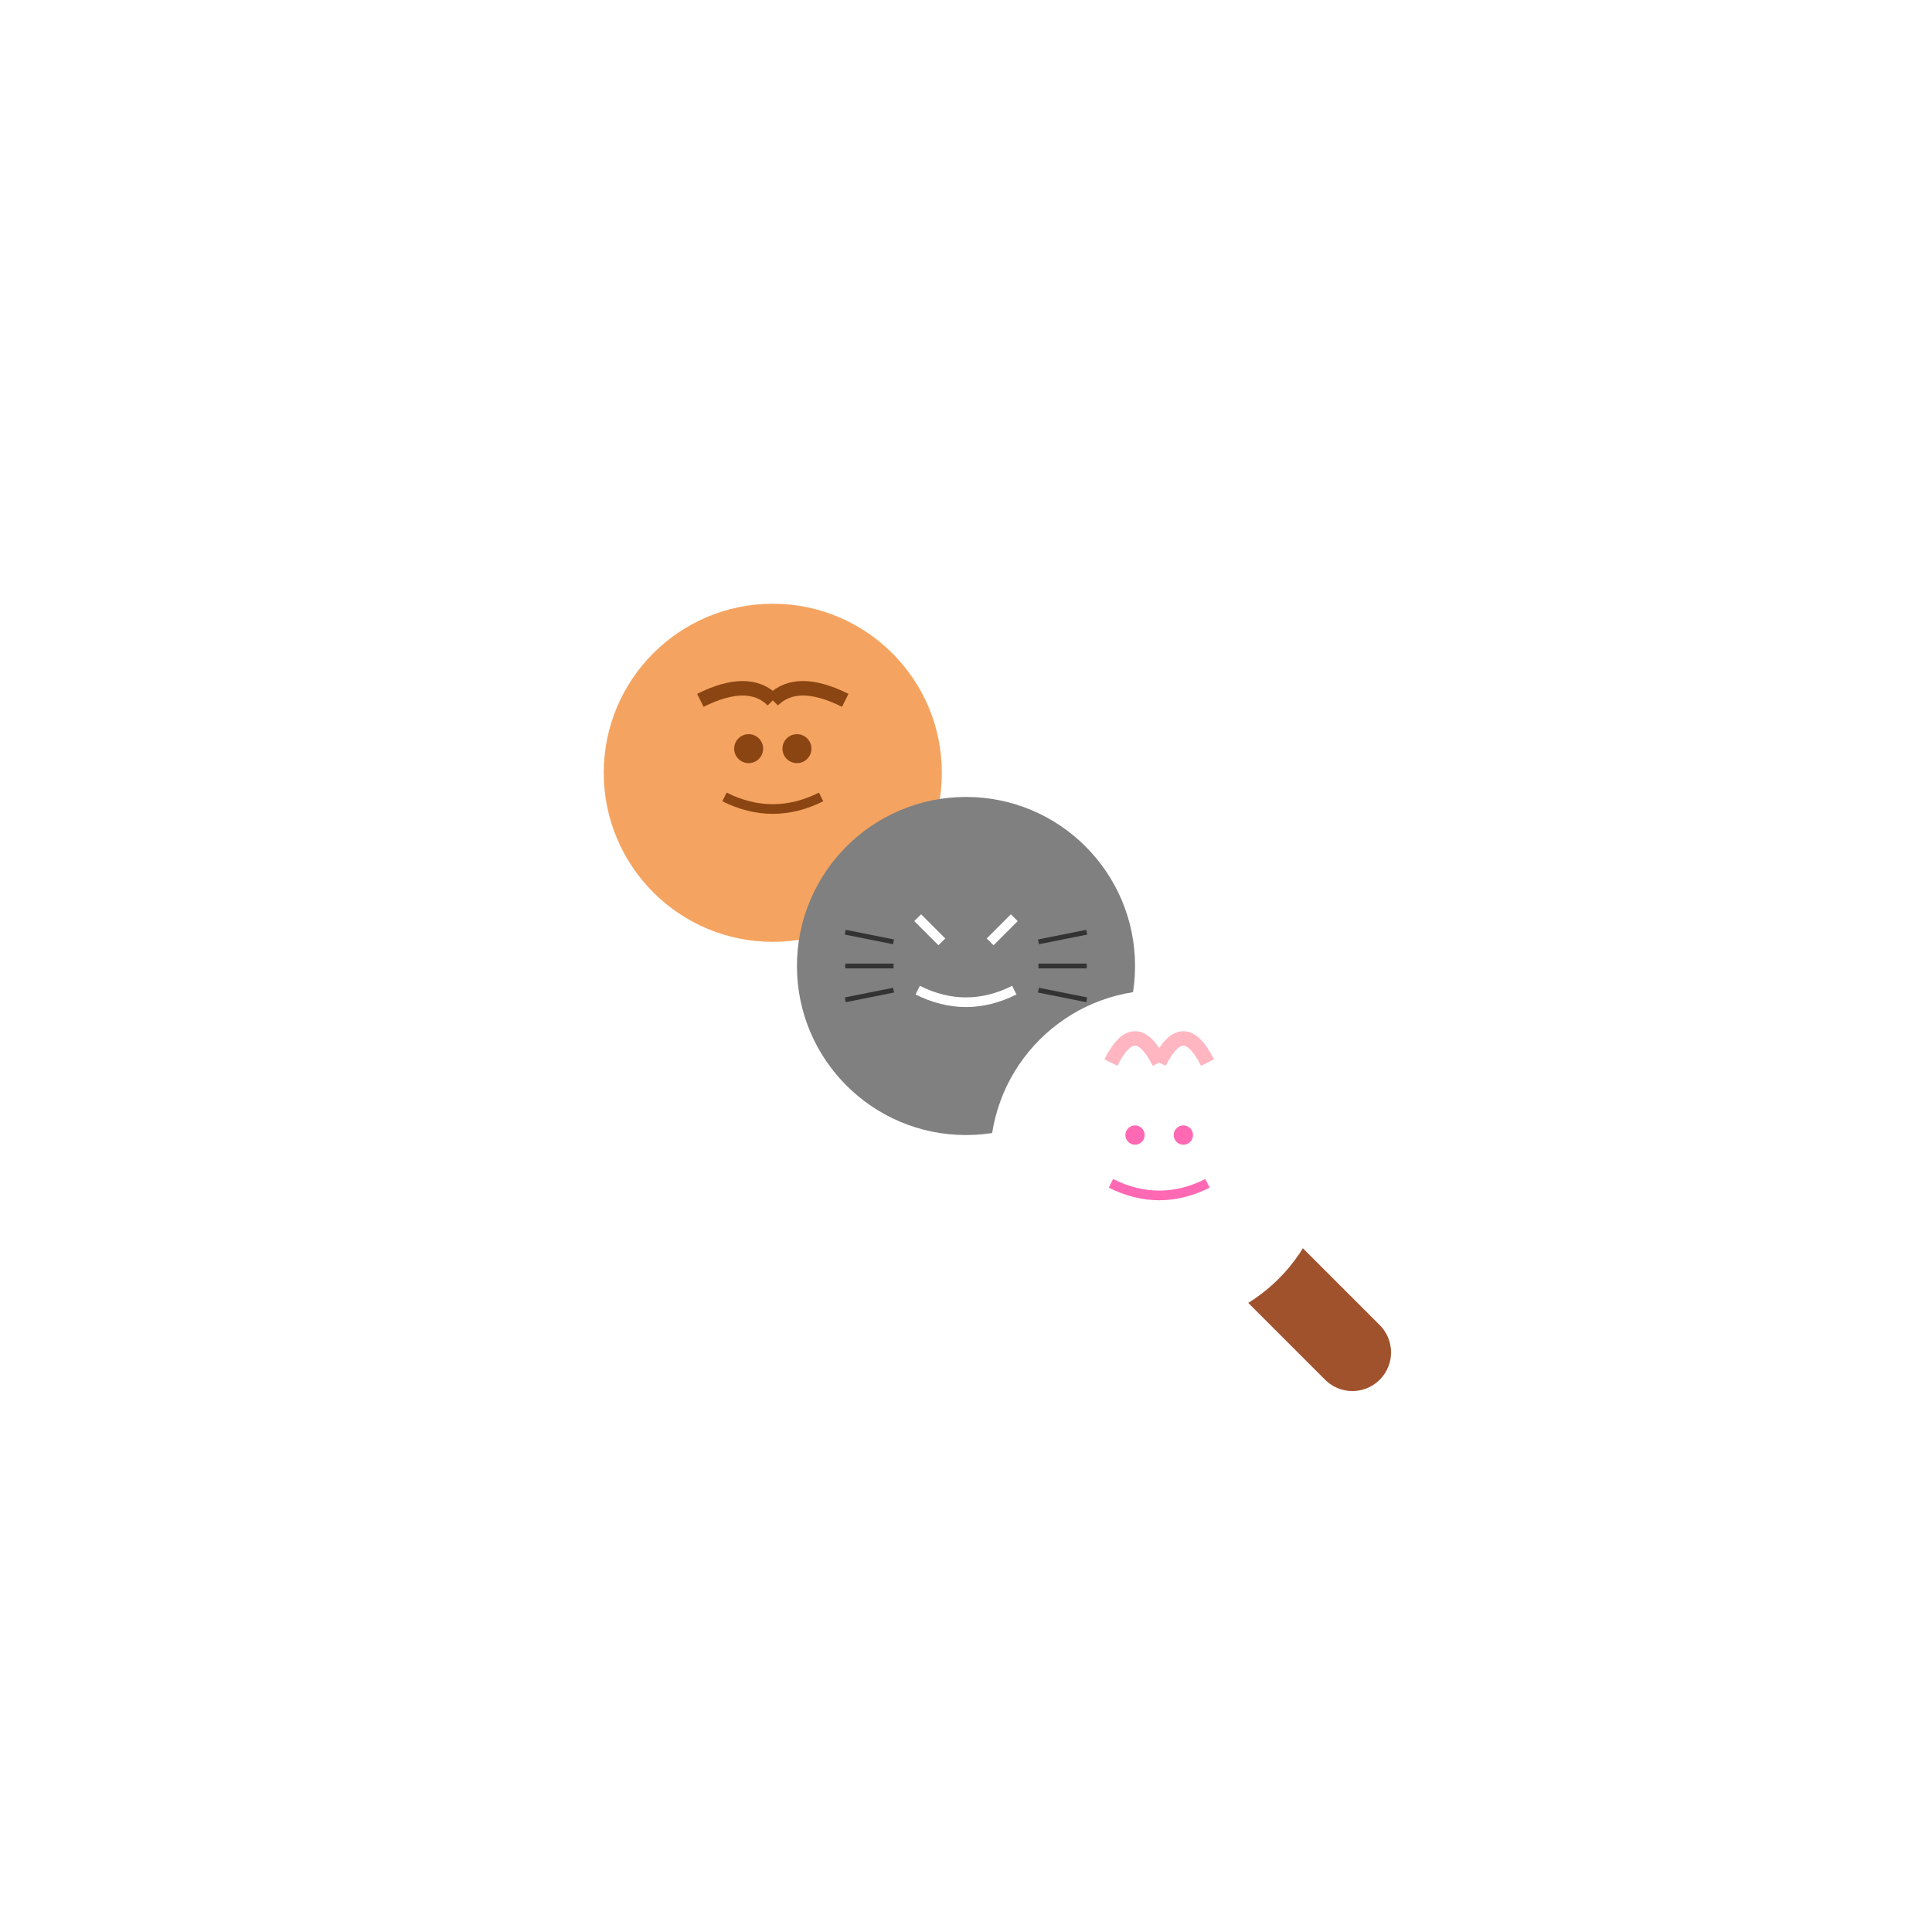 <?xml version="1.0" encoding="UTF-8"?>
<svg width="400" height="400" viewBox="0 0 400 400" fill="none" xmlns="http://www.w3.org/2000/svg">
    <!-- 대각선 막대와 손잡이 -->
    <path d="M160 160 L240 240" stroke="#A0522D" stroke-width="16" stroke-linecap="round"/>
    <path d="M240 240 L280 280" stroke="#A0522D" stroke-width="16" stroke-linecap="round"/>
    
    <!-- 상단 당고 (강아지) -->
    <circle cx="160" cy="160" r="35" fill="#F4A460"/>
    <!-- 귀 -->
    <path d="M145 145 Q155 140 160 145" stroke="#8B4513" stroke-width="3"/>
    <path d="M175 145 Q165 140 160 145" stroke="#8B4513" stroke-width="3"/>
    <!-- 귀여운 표정 -->
    <path d="M150 165 Q160 170 170 165" stroke="#8B4513" stroke-width="2"/>
    <circle cx="155" cy="155" r="3" fill="#8B4513"/>
    <circle cx="165" cy="155" r="3" fill="#8B4513"/>

    <!-- 중간 당고 (고양이) -->
    <circle cx="200" cy="200" r="35" fill="#808080"/>
    <!-- 수염 -->
    <path d="M185 195 L175 193" stroke="#333333" stroke-width="1"/>
    <path d="M185 200 L175 200" stroke="#333333" stroke-width="1"/>
    <path d="M185 205 L175 207" stroke="#333333" stroke-width="1"/>
    <path d="M215 195 L225 193" stroke="#333333" stroke-width="1"/>
    <path d="M215 200 L225 200" stroke="#333333" stroke-width="1"/>
    <path d="M215 205 L225 207" stroke="#333333" stroke-width="1"/>
    <!-- 도도한 표정 -->
    <path d="M190 205 Q200 210 210 205" stroke="#FFFFFF" stroke-width="2"/>
    <path d="M195 195 L190 190" stroke="#FFFFFF" stroke-width="2"/>
    <path d="M205 195 L210 190" stroke="#FFFFFF" stroke-width="2"/>

    <!-- 하단 당고 (토끼) -->
    <circle cx="240" cy="240" r="35" fill="#FFFFFF"/>
    <!-- 긴 귀 -->
    <path d="M230 220 Q235 210 240 220" stroke="#FFB6C1" stroke-width="3"/>
    <path d="M250 220 Q245 210 240 220" stroke="#FFB6C1" stroke-width="3"/>
    <!-- 순수한 표정 -->
    <path d="M230 245 Q240 250 250 245" stroke="#FF69B4" stroke-width="2"/>
    <circle cx="235" cy="235" r="2" fill="#FF69B4"/>
    <circle cx="245" cy="235" r="2" fill="#FF69B4"/>
</svg> 